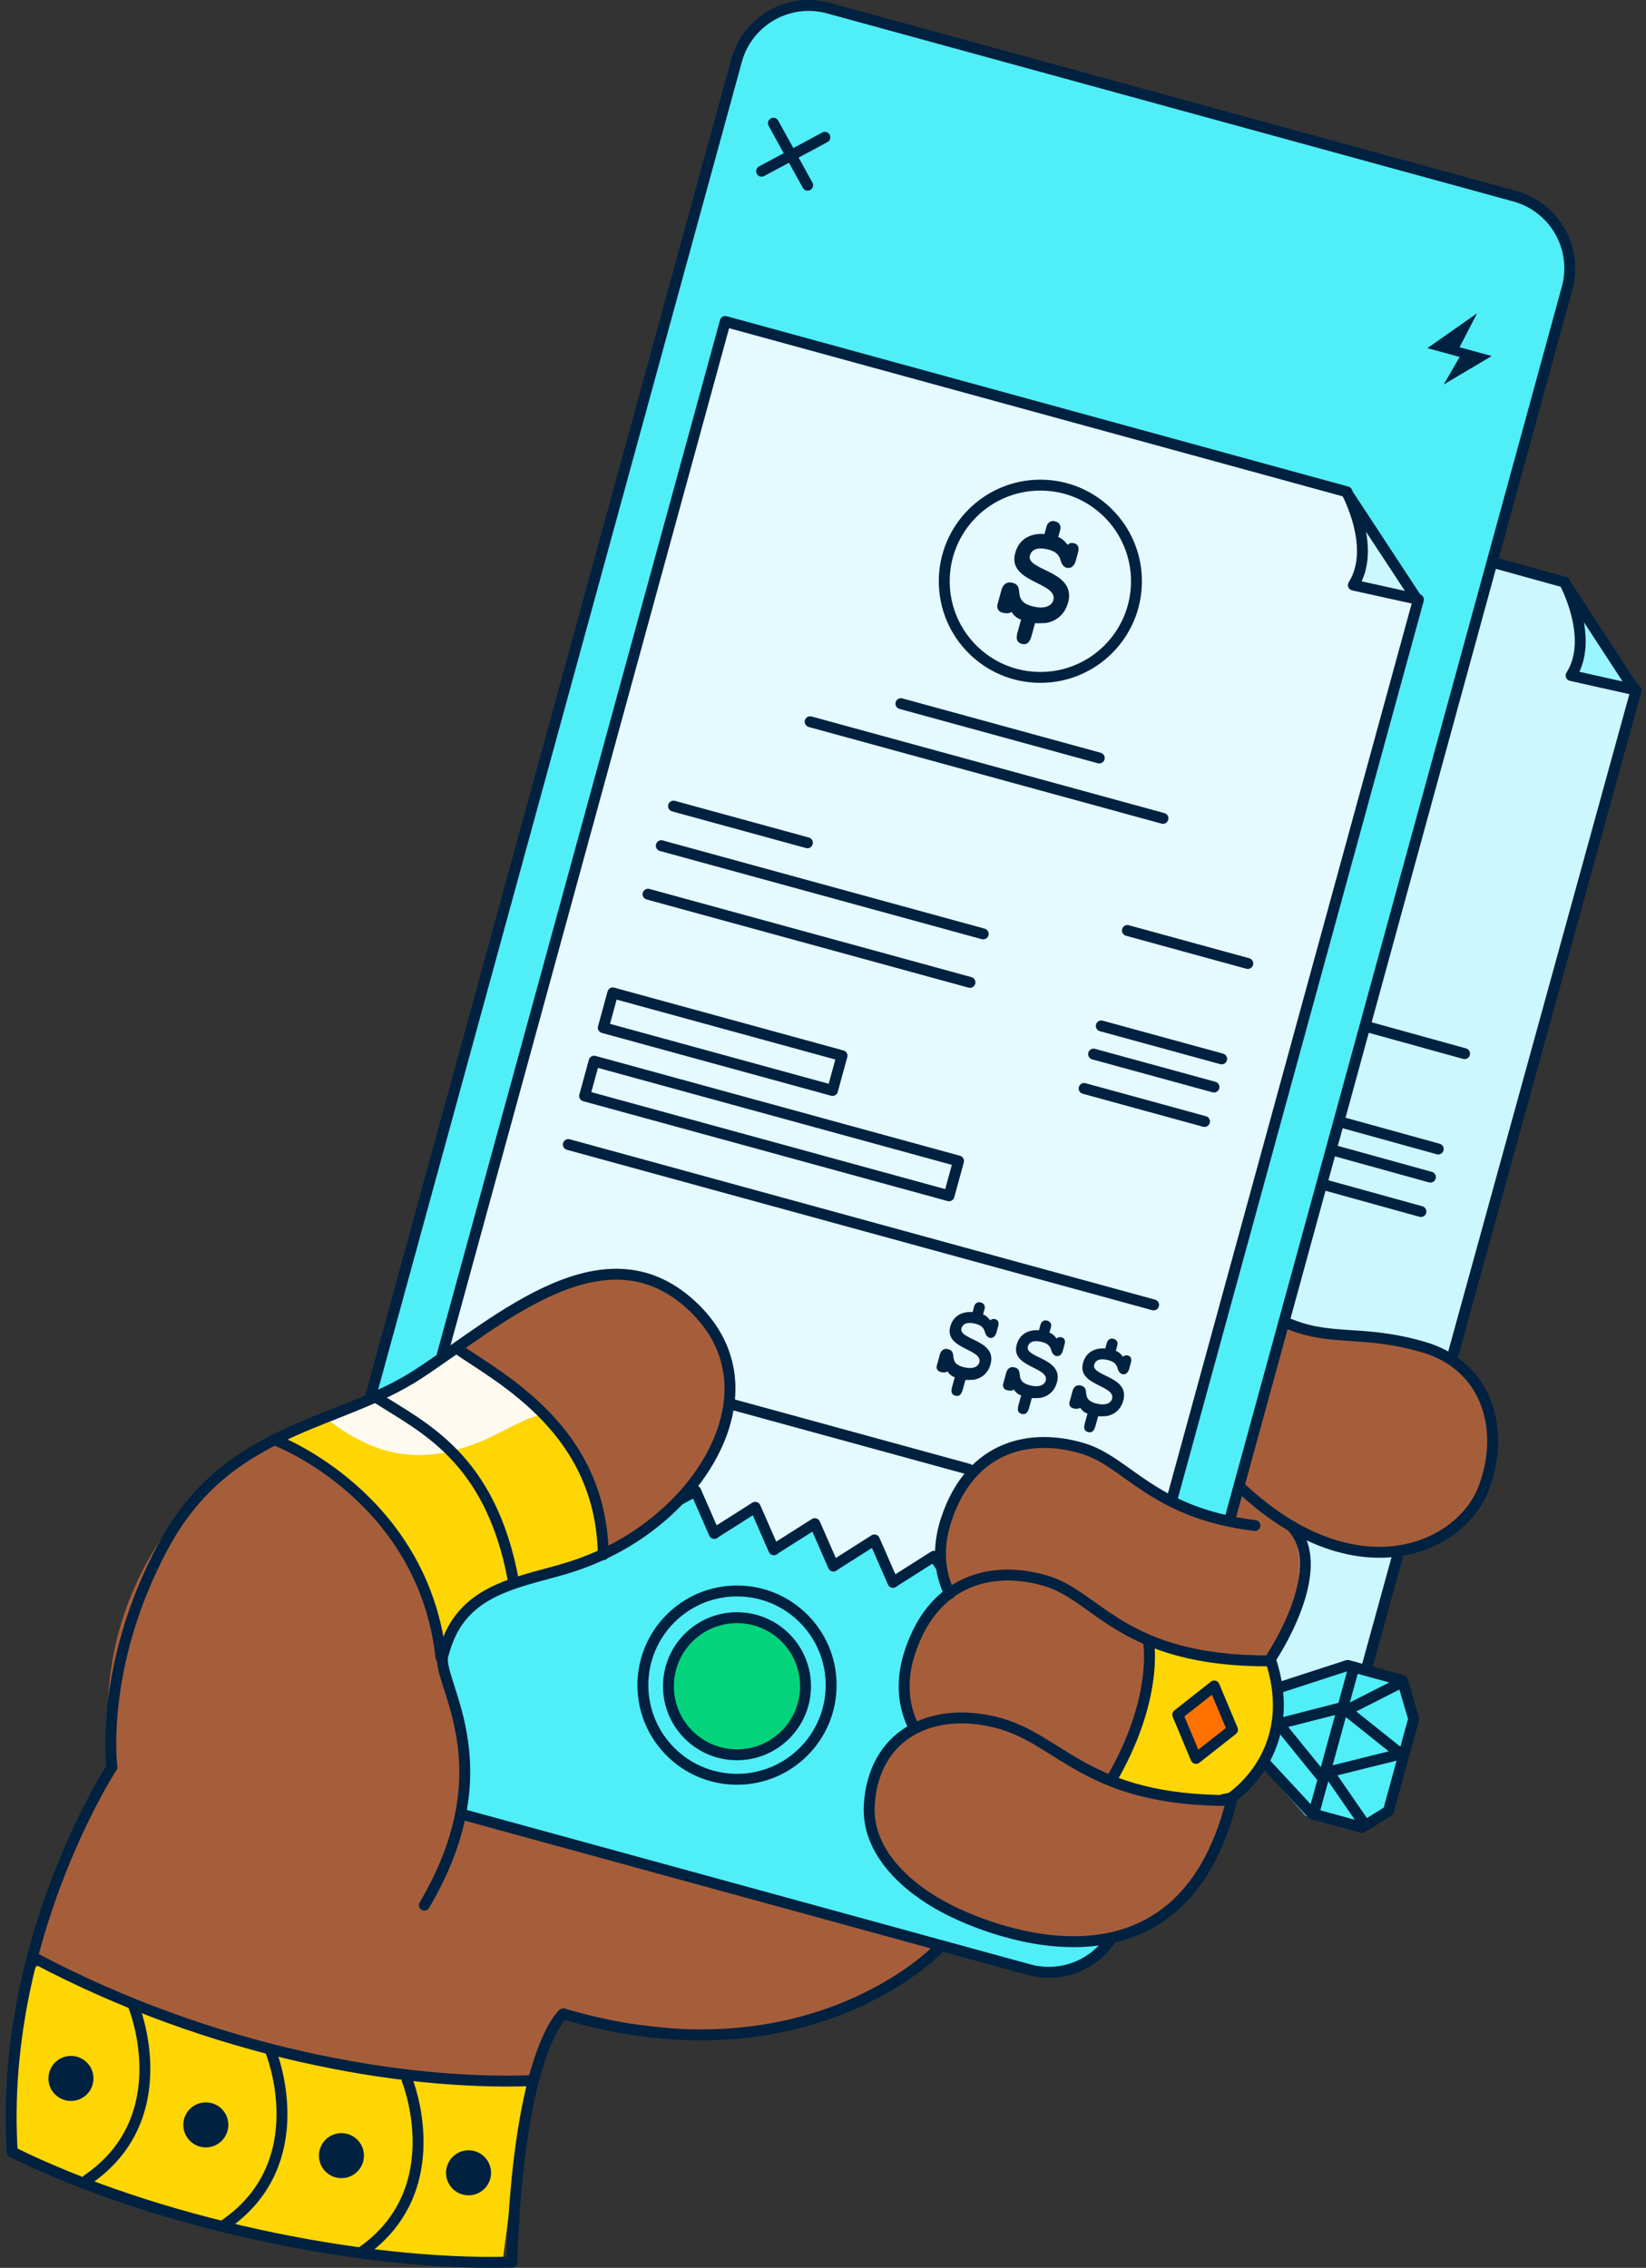 <svg width="151" height="208" viewBox="0 0 151 208" fill="none" xmlns="http://www.w3.org/2000/svg">
<rect x="0" y="0" width="151" height="208" fill="#333333" stroke="none"/>
<g id="Group 2115">
<path id="Vector" d="M143.289 53.023C143.289 53.023 146.423 57.755 144.291 62.099L150.092 63.297L143.289 53.023Z" fill="#99F6FF"/>
<path id="Vector_2" d="M150.096 63.297L144.295 62.1C144.295 62.1 145.725 55.145 143.293 53.023L86.828 37.554L57.786 140.743L61.65 139.025L63.16 142.522L67.064 140.659L68.615 144.015L72.193 142.22L74.204 145.431L78.041 143.669L79.695 147.207L83.626 144.967L85.274 148.811L88.839 146.78L90.746 150.233L94.33 148.131L96.328 151.531L99.455 149.688L101.557 153.273L105.488 151.034L107.143 154.571L110.758 152.631L112.644 156.155L116.229 154.053L117.934 157.682L122 155.789L123.574 158.765L150.1 63.294L150.096 63.297Z" fill="#CCF7FF"/>
<path id="Vector_3" d="M85.368 148.723L89.05 146.403L90.745 150.304" stroke="#002140" stroke-linecap="round" stroke-linejoin="round"/>
<path id="Vector_4" d="M79.88 147.22L83.562 144.9L85.257 148.801" stroke="#002140" stroke-linecap="round" stroke-linejoin="round"/>
<path id="Vector_5" d="M90.833 150.233L94.512 147.913L96.21 151.813" stroke="#002140" stroke-linecap="round" stroke-linejoin="round"/>
<path id="Vector_6" d="M96.293 151.746L99.972 149.426L101.671 153.327" stroke="#002140" stroke-linecap="round" stroke-linejoin="round"/>
<path id="Vector_7" d="M107.321 154.736L111.003 152.419L112.701 156.316" stroke="#002140" stroke-linecap="round" stroke-linejoin="round"/>
<path id="Vector_8" d="M101.833 153.233L105.515 150.912L107.21 154.813" stroke="#002140" stroke-linecap="round" stroke-linejoin="round"/>
<path id="Vector_9" d="M112.785 156.249L116.464 153.929L118.162 157.83" stroke="#002140" stroke-linecap="round" stroke-linejoin="round"/>
<path id="Vector_10" d="M63.307 142.68L66.99 140.36L68.685 144.261" stroke="#002140" stroke-linecap="round" stroke-linejoin="round"/>
<path id="Vector_11" d="M68.769 144.19L72.452 141.87L74.147 145.771" stroke="#002140" stroke-linecap="round" stroke-linejoin="round"/>
<path id="Vector_12" d="M74.234 145.7L77.913 143.38L79.611 147.281" stroke="#002140" stroke-linecap="round" stroke-linejoin="round"/>
<path id="Vector_13" d="M143.565 53.407L86.571 37.638L57.819 141.177L61.502 138.857L63.196 142.757" stroke="#002140" stroke-linecap="round" stroke-linejoin="round"/>
<path id="Vector_14" d="M150.096 63.297L123.624 159.34L121.925 155.439L118.246 157.759" stroke="#002140" stroke-linecap="round" stroke-linejoin="round"/>
<path id="Vector_15" d="M87.036 136.983L108.633 142.956" stroke="#002140" stroke-linecap="round" stroke-linejoin="round"/>
<path id="Vector_16" d="M71.988 113.091L125.638 127.934" stroke="#002140" stroke-linecap="round" stroke-linejoin="round"/>
<path id="Vector_17" d="M107.804 114.678L74.397 105.438L73.516 108.625L106.922 117.864L107.804 114.678Z" stroke="#002140" stroke-linecap="round" stroke-linejoin="round"/>
<path id="Vector_18" d="M97.139 104.993L76.127 99.182L75.246 102.368L96.258 108.179L97.139 104.993Z" stroke="#002140" stroke-linecap="round" stroke-linejoin="round"/>
<path id="Vector_19" d="M80.583 85.7L110.092 93.865" stroke="#002140" stroke-linecap="round" stroke-linejoin="round"/>
<path id="Vector_20" d="M79.352 90.145L108.864 98.311" stroke="#002140" stroke-linecap="round" stroke-linejoin="round"/>
<path id="Vector_21" d="M81.712 82.075L93.987 85.471" stroke="#002140" stroke-linecap="round" stroke-linejoin="round"/>
<path id="Vector_22" d="M123.321 93.586L134.358 96.64" stroke="#002140" stroke-linecap="round" stroke-linejoin="round"/>
<path id="Vector_23" d="M120.903 102.333L131.94 105.386" stroke="#002140" stroke-linecap="round" stroke-linejoin="round"/>
<path id="Vector_24" d="M120.187 104.912L131.223 107.965" stroke="#002140" stroke-linecap="round" stroke-linejoin="round"/>
<path id="Vector_25" d="M119.316 108.066L130.353 111.12" stroke="#002140" stroke-linecap="round" stroke-linejoin="round"/>
<path id="Vector_26" d="M102.596 72.73L120.776 77.757" stroke="#002140" stroke-linecap="round" stroke-linejoin="round"/>
<path id="Vector_27" d="M94.266 74.364L126.61 83.312" stroke="#002140" stroke-linecap="round" stroke-linejoin="round"/>
<path id="Vector_28" d="M115.415 70.352C120.284 70.352 124.232 66.404 124.232 61.534C124.232 56.665 120.284 52.717 115.415 52.717C110.545 52.717 106.597 56.665 106.597 61.534C106.597 66.404 110.545 70.352 115.415 70.352Z" stroke="#002140" stroke-linecap="round" stroke-linejoin="round"/>
<path id="Vector_29" d="M117.759 60.281C117.813 60.304 117.873 60.318 117.934 60.321C118.344 60.351 118.573 60.011 118.667 59.658C118.725 59.452 118.794 59.203 118.872 58.912C118.946 58.646 118.97 58.354 118.738 58.162C118.586 58.038 118.337 57.997 118.149 58.054C118.129 58.061 117.897 58.172 117.927 58.216C117.927 58.216 117.524 57.617 117.056 57.489L117.255 56.773C117.255 56.773 117.409 56.215 116.787 56.04C116.165 55.868 115.993 56.491 115.993 56.491L115.795 57.207C115.795 57.207 113.673 56.887 113.105 58.942C112.348 61.679 117.053 61.609 116.589 63.287C116.521 63.526 116.128 64.232 114.601 63.808C112.752 63.297 114.033 61.992 112.866 61.669C112.227 61.495 111.941 61.932 111.837 62.305L111.45 63.704C111.45 63.704 111.336 64.242 111.924 64.403C112.516 64.568 112.748 64.329 112.748 64.329C112.748 64.329 113.064 64.884 113.623 65.039L113.401 65.843C113.263 66.344 112.974 67.067 113.677 67.262C114.265 67.427 114.467 66.949 114.595 66.482C114.699 66.108 114.803 65.732 114.904 65.358C114.894 65.392 115.832 65.362 115.889 65.355C116.575 65.244 117.191 64.884 117.574 64.292C118.011 63.62 118.22 62.692 117.809 61.962C117.517 61.444 116.996 61.094 116.484 60.815C115.993 60.543 115.462 60.334 114.985 60.035C114.689 59.85 114.329 59.568 114.44 59.171C114.672 58.33 115.64 58.475 116.212 58.633C116.77 58.787 117.127 59.066 117.268 59.628C117.332 59.887 117.497 60.166 117.749 60.27L117.759 60.281Z" fill="#002140"/>
<path id="Vector_30" d="M110.525 130.893C110.565 130.91 110.612 130.92 110.659 130.927C110.972 130.95 111.144 130.691 111.218 130.422C111.26 130.265 111.313 130.076 111.376 129.854C111.433 129.652 111.45 129.43 111.275 129.282C111.161 129.188 110.969 129.155 110.828 129.202C110.814 129.205 110.636 129.292 110.656 129.326C110.656 129.326 110.35 128.872 109.994 128.771L110.145 128.226C110.145 128.226 110.263 127.799 109.788 127.668C109.314 127.537 109.183 128.011 109.183 128.011L109.032 128.556C109.032 128.556 107.414 128.314 106.984 129.878C106.409 131.963 109.994 131.909 109.637 133.187C109.587 133.368 109.284 133.906 108.124 133.583C106.715 133.193 107.69 132.201 106.802 131.956C106.318 131.821 106.096 132.154 106.019 132.44L105.723 133.506C105.723 133.506 105.635 133.916 106.086 134.041C106.537 134.165 106.715 133.984 106.715 133.984C106.715 133.984 106.954 134.407 107.381 134.525L107.213 135.137C107.108 135.52 106.886 136.072 107.424 136.22C107.875 136.344 108.026 135.981 108.124 135.625C108.205 135.339 108.282 135.053 108.359 134.771C108.353 134.797 109.065 134.771 109.109 134.767C109.634 134.683 110.101 134.407 110.394 133.96C110.727 133.449 110.885 132.739 110.572 132.185C110.35 131.788 109.95 131.525 109.563 131.31C109.176 131.095 108.786 130.944 108.42 130.715C108.195 130.574 107.919 130.359 108.003 130.056C108.181 129.417 108.917 129.524 109.355 129.646C109.782 129.763 110.051 129.975 110.158 130.406C110.209 130.604 110.333 130.816 110.525 130.897V130.893Z" fill="#002140"/>
<path id="Vector_31" d="M122.695 134.26C122.736 134.276 122.783 134.287 122.83 134.293C123.143 134.317 123.314 134.058 123.388 133.789C123.431 133.632 123.484 133.442 123.546 133.22C123.603 133.019 123.62 132.797 123.445 132.649C123.331 132.555 123.139 132.521 122.998 132.568C122.985 132.571 122.806 132.659 122.827 132.693C122.827 132.693 122.521 132.239 122.164 132.138L122.315 131.593C122.315 131.593 122.433 131.166 121.959 131.035C121.485 130.904 121.354 131.378 121.354 131.378L121.202 131.922C121.202 131.922 119.585 131.68 119.154 133.244C118.579 135.329 122.164 135.275 121.808 136.553C121.757 136.735 121.455 137.273 120.294 136.95C118.885 136.56 119.861 135.568 118.973 135.322C118.489 135.188 118.267 135.521 118.189 135.807L117.893 136.873C117.893 136.873 117.806 137.283 118.257 137.407C118.707 137.532 118.885 137.35 118.885 137.35C118.885 137.35 119.124 137.774 119.551 137.891L119.383 138.504C119.279 138.887 119.057 139.438 119.595 139.586C120.046 139.711 120.197 139.348 120.294 138.991C120.375 138.705 120.452 138.419 120.53 138.137C120.523 138.164 121.236 138.137 121.28 138.134C121.804 138.05 122.272 137.774 122.564 137.327C122.897 136.815 123.055 136.106 122.743 135.551C122.521 135.154 122.12 134.892 121.734 134.677C121.357 134.468 120.957 134.31 120.59 134.081C120.365 133.94 120.089 133.725 120.173 133.422C120.352 132.783 121.088 132.891 121.525 133.012C121.962 133.133 122.221 133.342 122.329 133.772C122.379 133.97 122.504 134.182 122.695 134.263V134.26Z" fill="#002140"/>
<path id="Vector_32" d="M116.612 132.578C116.652 132.595 116.7 132.605 116.747 132.612C117.059 132.635 117.231 132.376 117.305 132.107C117.347 131.951 117.4 131.761 117.463 131.539C117.52 131.337 117.537 131.115 117.362 130.967C117.248 130.873 117.056 130.84 116.915 130.887C116.901 130.89 116.723 130.978 116.743 131.011C116.743 131.011 116.437 130.557 116.081 130.456L116.232 129.911C116.232 129.911 116.35 129.484 115.876 129.353C115.402 129.222 115.27 129.696 115.27 129.696L115.119 130.241C115.119 130.241 113.502 129.999 113.071 131.563C112.496 133.648 116.081 133.594 115.724 134.872C115.674 135.053 115.371 135.591 114.211 135.269C112.802 134.878 113.777 133.886 112.889 133.641C112.405 133.506 112.183 133.839 112.106 134.125L111.81 135.191C111.81 135.191 111.723 135.601 112.173 135.726C112.624 135.85 112.802 135.669 112.802 135.669C112.802 135.669 113.041 136.092 113.468 136.21L113.3 136.822C113.196 137.206 112.974 137.757 113.512 137.905C113.962 138.029 114.114 137.666 114.211 137.31C114.292 137.024 114.369 136.738 114.446 136.456C114.44 136.482 115.153 136.456 115.196 136.452C115.721 136.368 116.188 136.092 116.481 135.645C116.814 135.134 116.972 134.424 116.659 133.87C116.437 133.473 116.037 133.21 115.65 132.995C115.274 132.787 114.874 132.629 114.507 132.4C114.282 132.259 114.006 132.044 114.09 131.741C114.268 131.102 115.005 131.21 115.442 131.331C115.869 131.448 116.138 131.66 116.246 132.091C116.296 132.289 116.42 132.501 116.612 132.582V132.578Z" fill="#002140"/>
<path id="Vector_33" d="M143.549 53.46C143.549 53.46 146.309 58.545 144.13 61.958L149.945 63.26L143.549 53.464" stroke="#002140" stroke-linecap="round" stroke-linejoin="round"/>
<path id="Vector_34" d="M3.214 179.611C3.214 179.611 7.37 164.145 10.414 162.047C10.414 162.047 6.684 148.068 19.342 135.649C19.342 135.649 25.755 131.388 28.522 130.295C31.29 129.202 40.037 125.429 44.593 121.74C49.15 118.054 57.547 113.874 64.142 120.771C70.736 127.669 62.739 138.282 60.321 139.778C57.904 141.275 53.518 143.777 51.561 144.167C49.604 144.557 40.652 146.268 40.356 152.974C40.356 152.974 43.087 161.59 42.219 166.442L85.98 178.431C85.98 178.431 78.323 186.67 68.513 186.448C58.704 186.226 51.161 184.47 51.161 184.47L48.387 190.651C48.387 190.651 31.932 192.158 18.447 186.767C4.962 181.377 3.214 179.608 3.214 179.608V179.611Z" fill="#A65E3A"/>
<path id="Vector_35" d="M117.836 121.289L113.592 136.785C113.592 136.785 120.449 141.594 124.259 142.331C128.069 143.067 135.508 141.248 136.978 133.628C138.447 126.011 130.713 123.273 127.908 122.813C125.103 122.352 119.713 122.88 117.836 121.286V121.289Z" fill="#A65E3A"/>
<path id="Vector_36" d="M113.589 136.786L112.842 139.513C112.842 139.513 109.789 138.83 107.572 137.915C105.356 137.001 101.106 133.369 97.01 132.555C92.914 131.741 88.734 134.606 87.335 137.461C85.936 140.316 86.269 144.729 86.713 145.929C86.713 145.929 81.238 151.834 83.619 158.348C83.619 158.348 80.639 160.88 80.115 163.251C79.59 165.622 78.655 173.649 91.999 177.304C105.343 180.96 111.211 171.924 112.916 165.141C112.916 165.141 119.379 160.124 116.413 152.372C116.413 152.372 120.99 144.678 118.451 140.434L113.589 136.789V136.786Z" fill="#A65E3A"/>
<path id="Vector_37" d="M105.484 150.606C105.484 150.606 104.691 160.261 101.439 163.688C101.439 163.688 110.451 165.695 112.92 165.137C112.92 165.137 119.255 159.468 116.417 152.369C116.417 152.369 108.524 151.901 105.484 150.606Z" fill="#FED604"/>
<path id="Vector_38" d="M42.223 166.439L95.312 180.983C95.312 180.983 100.608 181.353 101.409 177.872C101.409 177.872 96.529 178.232 90.789 176.658C85.048 175.084 77.593 169.65 79.738 164.068C81.884 158.485 83.619 158.344 83.619 158.344C83.619 158.344 80.623 153.512 86.713 145.925C86.713 145.925 84.056 140.417 88.462 135.605C92.864 130.796 99.098 132.81 100.743 133.57C102.387 134.33 107.065 138.08 109.217 138.668C111.369 139.257 112.842 139.509 112.842 139.509L143.74 26.733C143.74 26.733 144.725 19.755 139.274 18.258C133.823 16.765 75.854 0.883 75.854 0.883C75.854 0.883 68.994 -0.533 67.185 6.065C65.376 12.666 33.731 128.169 33.731 128.169C33.731 128.169 41.513 123.976 44.593 121.736C47.674 119.497 55.183 114.61 61.663 118.545C68.143 122.479 67.716 130.231 65.157 133.385C62.595 136.54 61.431 140.232 54.08 142.845C46.732 145.458 40.857 146.628 40.356 152.967C40.356 152.967 43.218 160.537 42.219 166.435L42.223 166.439Z" fill="#50EEF7"/>
<path id="Vector_39" d="M40.313 124.424L66.415 29.151L123.294 44.734L130.124 54.991L107.432 137.875L102.7 134.882C102.7 134.882 98.984 131.55 95.319 132.552C91.653 133.554 89.501 133.453 88.085 136.432C86.669 139.412 86.38 143.215 86.38 143.215L85.479 143.125L82.086 144.816L80.068 141.487L76.087 143.636L74.513 139.812L70.921 142.223L69.162 138.504L65.403 140.404L63.789 136.722L62.285 137.697C62.285 137.697 71.089 128.079 64.145 120.775C57.201 113.471 50.694 118.633 44.597 121.744L40.313 124.427V124.424Z" fill="#E5FAFE"/>
<path id="Vector_40" d="M3.907 180.162C1.993 179.816 0.197 190.628 1.176 197.579C4.223 200.645 28.933 207.072 46.104 207.455C46.104 207.455 47.893 193.6 48.394 190.651C48.394 190.651 38.49 191.33 30.625 189.639C22.759 187.947 5.824 180.505 3.907 180.162Z" fill="#FED604"/>
<path id="Vector_41" d="M112.704 158.6L111.232 154.958L108.074 157.487L109.177 161.337L112.704 158.6Z" fill="#FF7101"/>
<path id="Vector_42" d="M117.234 154.443C117.234 154.443 117.449 159.286 115.66 161.879L119.776 166.553L124.797 167.928L127.225 165.817L129.387 157.924L128.53 154.295L123.22 152.839L117.227 154.437L117.234 154.443Z" fill="#50EEF7"/>
<path id="Vector_43" d="M123.294 44.734C123.294 44.734 126.438 49.459 124.32 53.81L130.124 54.991L123.294 44.734Z" fill="#CCF7FF"/>
<path id="Vector_44" d="M24.975 132.023C24.975 132.023 33.523 136.294 36.361 140.851C39.2 145.407 40.558 151.72 40.558 151.72C40.558 151.72 43.09 146.706 45.401 145.872C47.711 145.038 55.355 143.047 55.472 142.616C55.59 142.186 55.768 130.278 41.779 123.902C41.779 123.902 38.568 126.337 32.313 129.175C26.058 132.013 24.975 132.023 24.975 132.023Z" fill="#FED604"/>
<path id="Vector_45" d="M30.241 130.332C35.319 134.24 39.745 134.045 44.308 132.121C46.171 131.338 47.883 130.147 49.853 129.69L41.779 123.899C41.779 123.899 31.489 130.083 30.245 130.329L30.241 130.332Z" fill="#FFFAF0"/>
<path id="Vector_46" d="M34.485 128.146C38.682 130.88 45.018 133.584 47.106 145.034" stroke="#002140" stroke-linecap="round" stroke-linejoin="round"/>
<path id="Vector_47" d="M41.974 123.714C46.05 126.518 55.157 131.226 55.345 142.6" stroke="#002140" stroke-linecap="round" stroke-linejoin="round"/>
<path id="Vector_48" d="M25.415 132.148C25.415 132.148 38.839 137.307 40.457 152.036" stroke="#002140" stroke-linecap="round" stroke-linejoin="round"/>
<path id="Vector_49" d="M10.266 162.074C10.266 162.074 -0.105 177.946 1.125 197.384" stroke="#002140" stroke-linecap="round" stroke-linejoin="round"/>
<path id="Vector_50" d="M51.666 184.712C51.666 184.712 47.58 188.001 46.951 207.479" stroke="#002140" stroke-linecap="round" stroke-linejoin="round"/>
<path id="Vector_51" d="M3.214 179.611C19.53 188.254 36.805 191.253 48.662 190.836" stroke="#002140" stroke-linecap="round" stroke-linejoin="round"/>
<path id="Vector_52" d="M1.126 197.384C13.901 203.719 32.894 207.859 46.951 207.476" stroke="#002140" stroke-linecap="round" stroke-linejoin="round"/>
<path id="Vector_53" d="M24.867 188.23C24.867 188.23 28.957 198.349 20.597 204.065" stroke="#002140" stroke-linecap="round" stroke-linejoin="round"/>
<path id="Vector_54" d="M12.29 184.087C12.29 184.087 16.38 194.205 8.02 199.922" stroke="#002140" stroke-linecap="round" stroke-linejoin="round"/>
<path id="Vector_55" d="M37.353 190.789C37.353 190.789 41.443 200.907 33.083 206.624" stroke="#002140" stroke-linecap="round" stroke-linejoin="round"/>
<path id="Vector_56" d="M18.881 196.957C20.021 196.957 20.946 196.032 20.946 194.892C20.946 193.752 20.021 192.827 18.881 192.827C17.741 192.827 16.816 193.752 16.816 194.892C16.816 196.032 17.741 196.957 18.881 196.957Z" fill="#002140"/>
<path id="Vector_57" d="M6.509 192.696C7.65 192.696 8.574 191.771 8.574 190.631C8.574 189.491 7.65 188.566 6.509 188.566C5.369 188.566 4.444 189.491 4.444 190.631C4.444 191.771 5.369 192.696 6.509 192.696Z" fill="#002140"/>
<path id="Vector_58" d="M31.323 199.778C32.464 199.778 33.388 198.854 33.388 197.713C33.388 196.573 32.464 195.648 31.323 195.648C30.183 195.648 29.259 196.573 29.259 197.713C29.259 198.854 30.183 199.778 31.323 199.778Z" fill="#002140"/>
<path id="Vector_59" d="M42.983 201.352C44.123 201.352 45.048 200.427 45.048 199.287C45.048 198.147 44.123 197.222 42.983 197.222C41.843 197.222 40.918 198.147 40.918 199.287C40.918 200.427 41.843 201.352 42.983 201.352Z" fill="#002140"/>
<path id="Vector_60" d="M33.98 128.153L67.572 5.547C68.574 1.895 72.344 -0.254 75.996 0.745L138.962 17.996C142.614 18.998 144.762 22.768 143.764 26.42L112.779 139.516" stroke="#002140" stroke-linecap="round" stroke-linejoin="round"/>
<path id="Vector_61" d="M101.863 177.923C100.255 180.263 97.289 181.447 94.397 180.653L42.307 166.381" stroke="#002140" stroke-linecap="round" stroke-linejoin="round"/>
<path id="Vector_62" d="M67.612 163.194C72.382 163.194 76.248 159.327 76.248 154.558C76.248 149.789 72.382 145.922 67.612 145.922C62.843 145.922 58.976 149.789 58.976 154.558C58.976 159.327 62.843 163.194 67.612 163.194Z" stroke="#002140" stroke-linecap="round" stroke-linejoin="round"/>
<path id="Vector_63" d="M67.609 160.946C71.082 160.946 73.897 158.131 73.897 154.659C73.897 151.186 71.082 148.371 67.609 148.371C64.137 148.371 61.322 151.186 61.322 154.659C61.322 158.131 64.137 160.946 67.609 160.946Z" fill="#03D47C" stroke="#002140"/>
<path id="Vector_64" d="M70.949 11.301L74.09 16.987" stroke="#002140" stroke-linecap="round" stroke-linejoin="round"/>
<path id="Vector_65" d="M69.869 15.703L75.673 12.595" stroke="#002140" stroke-linecap="round" stroke-linejoin="round"/>
<path id="Vector_66" d="M135.508 28.734L130.948 31.929L133.904 32.739L132.448 35.261L136.846 32.655L133.894 31.848L135.508 28.734Z" fill="#002140"/>
<path id="Vector_67" d="M62.309 137.565L63.819 136.748L65.527 140.646" stroke="#002140" stroke-linecap="round" stroke-linejoin="round"/>
<path id="Vector_68" d="M65.611 140.575L69.284 138.245L70.992 142.142" stroke="#002140" stroke-linecap="round" stroke-linejoin="round"/>
<path id="Vector_69" d="M71.076 142.072L74.748 139.745L76.457 143.639" stroke="#002140" stroke-linecap="round" stroke-linejoin="round"/>
<path id="Vector_70" d="M76.541 143.571L80.216 141.241L81.921 145.138" stroke="#002140" stroke-linecap="round" stroke-linejoin="round"/>
<path id="Vector_71" d="M82.005 145.068L85.681 142.737L86.367 143.746" stroke="#002140" stroke-linecap="round" stroke-linejoin="round"/>
<path id="Vector_72" d="M123.57 45.114L66.536 29.487L40.565 124.282" stroke="#002140" stroke-linecap="round" stroke-linejoin="round"/>
<path id="Vector_73" d="M107.468 137.676L130.124 54.991" stroke="#002140" stroke-linecap="round" stroke-linejoin="round"/>
<path id="Vector_74" d="M67.246 128.832L88.859 134.751" stroke="#002140" stroke-linecap="round" stroke-linejoin="round"/>
<path id="Vector_75" d="M52.14 104.976L105.828 119.685" stroke="#002140" stroke-linecap="round" stroke-linejoin="round"/>
<path id="Vector_76" d="M87.934 106.488L54.505 97.33L53.632 100.518L87.061 109.676L87.934 106.488Z" stroke="#002140" stroke-linecap="round" stroke-linejoin="round"/>
<path id="Vector_77" d="M77.246 96.828L56.219 91.068L55.346 94.256L76.372 100.016L77.246 96.828Z" stroke="#002140" stroke-linecap="round" stroke-linejoin="round"/>
<path id="Vector_78" d="M60.664 77.566L90.197 85.657" stroke="#002140" stroke-linecap="round" stroke-linejoin="round"/>
<path id="Vector_79" d="M59.447 82.015L88.98 90.102" stroke="#002140" stroke-linecap="round" stroke-linejoin="round"/>
<path id="Vector_80" d="M61.788 73.937L74.072 77.3" stroke="#002140" stroke-linecap="round" stroke-linejoin="round"/>
<path id="Vector_81" d="M103.426 85.344L114.47 88.371" stroke="#002140" stroke-linecap="round" stroke-linejoin="round"/>
<path id="Vector_82" d="M101.029 94.097L112.073 97.12" stroke="#002140" stroke-linecap="round" stroke-linejoin="round"/>
<path id="Vector_83" d="M100.32 96.68L111.367 99.703" stroke="#002140" stroke-linecap="round" stroke-linejoin="round"/>
<path id="Vector_84" d="M99.455 99.834L110.499 102.861" stroke="#002140" stroke-linecap="round" stroke-linejoin="round"/>
<path id="Vector_85" d="M82.648 64.538L100.841 69.522" stroke="#002140" stroke-linecap="round" stroke-linejoin="round"/>
<path id="Vector_86" d="M74.321 66.196L106.688 75.06" stroke="#002140" stroke-linecap="round" stroke-linejoin="round"/>
<path id="Vector_87" d="M95.44 62.13C100.31 62.13 104.257 58.182 104.257 53.313C104.257 48.443 100.31 44.495 95.44 44.495C90.57 44.495 86.623 48.443 86.623 53.313C86.623 58.182 90.57 62.13 95.44 62.13Z" stroke="#002140" stroke-linecap="round" stroke-linejoin="round"/>
<path id="Vector_88" d="M97.78 52.052C97.834 52.075 97.895 52.089 97.955 52.092C98.366 52.122 98.591 51.779 98.688 51.43C98.744 51.221 98.813 50.972 98.894 50.683C98.968 50.417 98.991 50.125 98.759 49.933C98.608 49.809 98.355 49.768 98.171 49.826C98.15 49.832 97.918 49.943 97.949 49.987C97.949 49.987 97.542 49.392 97.078 49.264L97.273 48.548C97.273 48.548 97.427 47.986 96.805 47.818C96.183 47.647 96.012 48.269 96.012 48.269L95.817 48.985C95.817 48.985 93.695 48.672 93.133 50.724C92.383 53.461 97.088 53.38 96.63 55.062C96.566 55.3 96.17 56.007 94.646 55.59C92.793 55.082 94.071 53.777 92.904 53.458C92.265 53.283 91.98 53.723 91.875 54.096L91.492 55.495C91.492 55.495 91.378 56.033 91.969 56.195C92.561 56.356 92.793 56.121 92.793 56.121C92.793 56.121 93.109 56.676 93.671 56.83L93.449 57.634C93.311 58.139 93.025 58.862 93.728 59.053C94.317 59.215 94.515 58.74 94.646 58.273C94.751 57.9 94.851 57.523 94.956 57.15C94.945 57.184 95.884 57.15 95.941 57.143C96.627 57.029 97.242 56.669 97.622 56.077C98.056 55.405 98.265 54.476 97.851 53.747C97.558 53.229 97.034 52.882 96.523 52.603C96.028 52.331 95.5 52.126 95.023 51.827C94.724 51.642 94.367 51.362 94.475 50.966C94.703 50.125 95.672 50.266 96.247 50.424C96.805 50.579 97.162 50.855 97.303 51.416C97.367 51.675 97.532 51.954 97.784 52.059L97.78 52.052Z" fill="#002140"/>
<path id="Vector_89" d="M90.722 122.685C90.762 122.701 90.809 122.712 90.856 122.715C91.169 122.738 91.341 122.476 91.415 122.21C91.457 122.054 91.509 121.864 91.57 121.642C91.623 121.44 91.644 121.218 91.465 121.07C91.351 120.976 91.159 120.946 91.018 120.99C91.004 120.993 90.826 121.081 90.85 121.114C90.85 121.114 90.54 120.66 90.184 120.563L90.332 120.018C90.332 120.018 90.45 119.591 89.975 119.46C89.501 119.329 89.37 119.803 89.37 119.803L89.222 120.347C89.222 120.347 87.605 120.109 87.178 121.672C86.606 123.757 90.191 123.697 89.841 124.975C89.79 125.156 89.491 125.694 88.328 125.375C86.919 124.988 87.891 123.993 87.003 123.751C86.515 123.616 86.296 123.952 86.219 124.238L85.927 125.304C85.927 125.304 85.839 125.715 86.29 125.836C86.74 125.957 86.919 125.778 86.919 125.778C86.919 125.778 87.161 126.202 87.588 126.317L87.42 126.929C87.316 127.312 87.097 127.863 87.632 128.008C88.082 128.132 88.23 127.769 88.331 127.413C88.408 127.127 88.489 126.841 88.567 126.555C88.56 126.582 89.273 126.555 89.316 126.549C89.841 126.461 90.308 126.185 90.598 125.738C90.927 125.227 91.085 124.517 90.772 123.963C90.547 123.569 90.15 123.303 89.76 123.092C89.384 122.886 88.98 122.728 88.617 122.5C88.392 122.358 88.116 122.147 88.2 121.844C88.375 121.205 89.111 121.309 89.548 121.43C89.986 121.551 90.245 121.76 90.356 122.187C90.406 122.385 90.53 122.597 90.722 122.675V122.685Z" fill="#002140"/>
<path id="Vector_90" d="M102.899 126.021C102.939 126.037 102.986 126.048 103.033 126.051C103.346 126.074 103.517 125.812 103.591 125.546C103.634 125.39 103.685 125.2 103.746 124.978C103.8 124.776 103.82 124.554 103.642 124.406C103.527 124.312 103.336 124.282 103.194 124.326C103.181 124.329 103.003 124.417 103.026 124.45C103.026 124.45 102.717 123.996 102.361 123.899L102.508 123.354C102.508 123.354 102.626 122.927 102.152 122.796C101.678 122.664 101.547 123.139 101.547 123.139L101.399 123.683C101.399 123.683 99.781 123.445 99.354 125.008C98.782 127.093 102.367 127.033 102.018 128.311C101.967 128.492 101.668 129.03 100.504 128.711C99.095 128.324 100.067 127.329 99.179 127.087C98.692 126.952 98.473 127.288 98.396 127.574L98.103 128.64C98.103 128.64 98.016 129.051 98.466 129.172C98.917 129.296 99.095 129.114 99.095 129.114C99.095 129.114 99.337 129.538 99.764 129.652L99.596 130.265C99.492 130.648 99.273 131.199 99.808 131.344C100.259 131.468 100.407 131.105 100.508 130.749C100.585 130.463 100.666 130.177 100.743 129.891C100.736 129.918 101.449 129.891 101.493 129.885C102.017 129.797 102.485 129.521 102.774 129.074C103.104 128.563 103.262 127.853 102.949 127.298C102.724 126.905 102.327 126.639 101.937 126.428C101.547 126.216 101.157 126.064 100.793 125.836C100.568 125.694 100.292 125.483 100.376 125.18C100.551 124.541 101.288 124.645 101.725 124.766C102.162 124.887 102.421 125.096 102.532 125.523C102.582 125.721 102.707 125.933 102.899 126.011V126.021Z" fill="#002140"/>
<path id="Vector_91" d="M96.812 124.353C96.852 124.37 96.899 124.38 96.947 124.383C97.259 124.407 97.431 124.144 97.505 123.879C97.547 123.722 97.599 123.532 97.659 123.31C97.713 123.109 97.733 122.887 97.555 122.739C97.441 122.645 97.249 122.614 97.108 122.658C97.094 122.661 96.916 122.749 96.94 122.782C96.94 122.782 96.63 122.328 96.274 122.231L96.422 121.686C96.422 121.686 96.54 121.259 96.065 121.128C95.591 120.997 95.46 121.471 95.46 121.471L95.312 122.016C95.312 122.016 93.695 121.777 93.267 123.341C92.696 125.426 96.281 125.365 95.931 126.643C95.88 126.825 95.581 127.363 94.418 127.043C93.009 126.656 93.98 125.661 93.093 125.419C92.605 125.284 92.386 125.621 92.309 125.906L92.016 126.973C92.016 126.973 91.929 127.383 92.38 127.504C92.83 127.628 93.009 127.447 93.009 127.447C93.009 127.447 93.251 127.87 93.678 127.985L93.51 128.597C93.405 128.98 93.187 129.532 93.722 129.676C94.172 129.801 94.32 129.438 94.421 129.081C94.498 128.795 94.579 128.509 94.656 128.223C94.65 128.25 95.363 128.223 95.406 128.217C95.931 128.129 96.398 127.854 96.688 127.406C97.017 126.895 97.175 126.186 96.862 125.631C96.637 125.237 96.24 124.972 95.85 124.76C95.474 124.555 95.07 124.397 94.707 124.168C94.481 124.027 94.206 123.815 94.29 123.512C94.465 122.873 95.201 122.977 95.638 123.099C96.065 123.216 96.334 123.428 96.445 123.855C96.496 124.054 96.62 124.265 96.812 124.343V124.353Z" fill="#002140"/>
<path id="Vector_92" d="M116.491 152.334C103.053 152.395 100.767 146.476 96.062 145.027C91.357 143.581 85.762 144.623 83.482 151.51C82.627 154.093 82.836 156.387 83.788 158.344" stroke="#002140" stroke-linecap="round" stroke-linejoin="round"/>
<path id="Vector_93" d="M112.984 165.141C99.549 165.201 97.41 159.498 91.404 157.981C85.398 156.465 80.129 159.125 79.745 165.561C79.49 169.862 83.206 173.141 86.689 174.981C91.236 177.385 108.276 184.02 112.987 165.141" stroke="#002140" stroke-linecap="round" stroke-linejoin="round"/>
<path id="Vector_94" d="M115.122 139.919C105.753 138.773 103.49 134.129 99.394 132.867C94.689 131.421 89.094 132.464 86.814 139.351C85.96 141.934 86.168 144.227 87.12 146.184" stroke="#002140" stroke-linecap="round" stroke-linejoin="round"/>
<path id="Vector_95" d="M112.89 164.922C112.89 164.922 119.424 160.775 116.538 152.17C116.538 152.17 122.053 144.052 118.623 140.151" stroke="#002140" stroke-linecap="round" stroke-linejoin="round"/>
<path id="Vector_96" d="M112.889 164.922C112.67 164.966 112.452 165.006 112.237 165.046" stroke="#002140" stroke-linecap="round" stroke-linejoin="round"/>
<path id="Vector_97" d="M85.977 178.834C85.977 178.834 74.005 191.287 51.74 184.726" stroke="#002140" stroke-linecap="round" stroke-linejoin="round"/>
<path id="Vector_98" d="M10.266 162.074C10.266 162.074 9.049 152.866 14.974 141.819C20.899 130.772 30.988 130.863 38.403 126.004C45.818 121.145 55.641 112.062 63.732 120.005C69.654 125.819 66.624 133.705 61.223 138.628C58.523 141.09 55.375 142.818 51.884 143.864C48.283 144.943 44.005 145.542 41.819 148.982C41.298 149.799 40.938 150.717 40.683 151.649C39.687 153.966 46.696 161.596 38.931 174.738" stroke="#002140" stroke-linecap="round" stroke-linejoin="round"/>
<path id="Vector_99" d="M117.786 121.222C122.017 123.152 124.764 121.861 130.585 123.553C136.406 125.244 138.189 131.129 136.08 136.57C133.972 142.008 124.455 146.343 113.885 136.506" stroke="#002140" stroke-linecap="round" stroke-linejoin="round"/>
<path id="Vector_100" d="M105.377 150.677C105.377 150.677 106.272 155.859 101.917 163.305" stroke="#002140" stroke-linecap="round" stroke-linejoin="round"/>
<path id="Vector_101" d="M111.386 154.638L108.044 157.272L109.722 161.277L113.068 158.647L111.386 154.638Z" stroke="#002140" stroke-linecap="round" stroke-linejoin="round"/>
<path id="Vector_102" d="M117.194 154.84L123.63 152.749L128.651 154.124L129.69 157.648L127.37 166.113L124.955 167.609L120.365 166.351L115.959 161.6" stroke="#002140" stroke-linecap="round" stroke-linejoin="round"/>
<path id="Vector_103" d="M124.202 152.903L120.507 166.391" stroke="#002140" stroke-linecap="round" stroke-linejoin="round"/>
<path id="Vector_104" d="M123.11 156.616L117.302 158.109L121.166 162.871" stroke="#002140" stroke-linecap="round" stroke-linejoin="round"/>
<path id="Vector_105" d="M128.338 154.423L123.499 156.878L128.499 160.87L121.875 162.524L125.022 167.088" stroke="#002140" stroke-linecap="round" stroke-linejoin="round"/>
<path id="Vector_106" d="M123.553 45.168C123.553 45.168 126.327 50.246 124.155 53.662L129.973 54.947L123.549 45.168" stroke="#002140" stroke-linecap="round" stroke-linejoin="round"/>
</g>
</svg>
